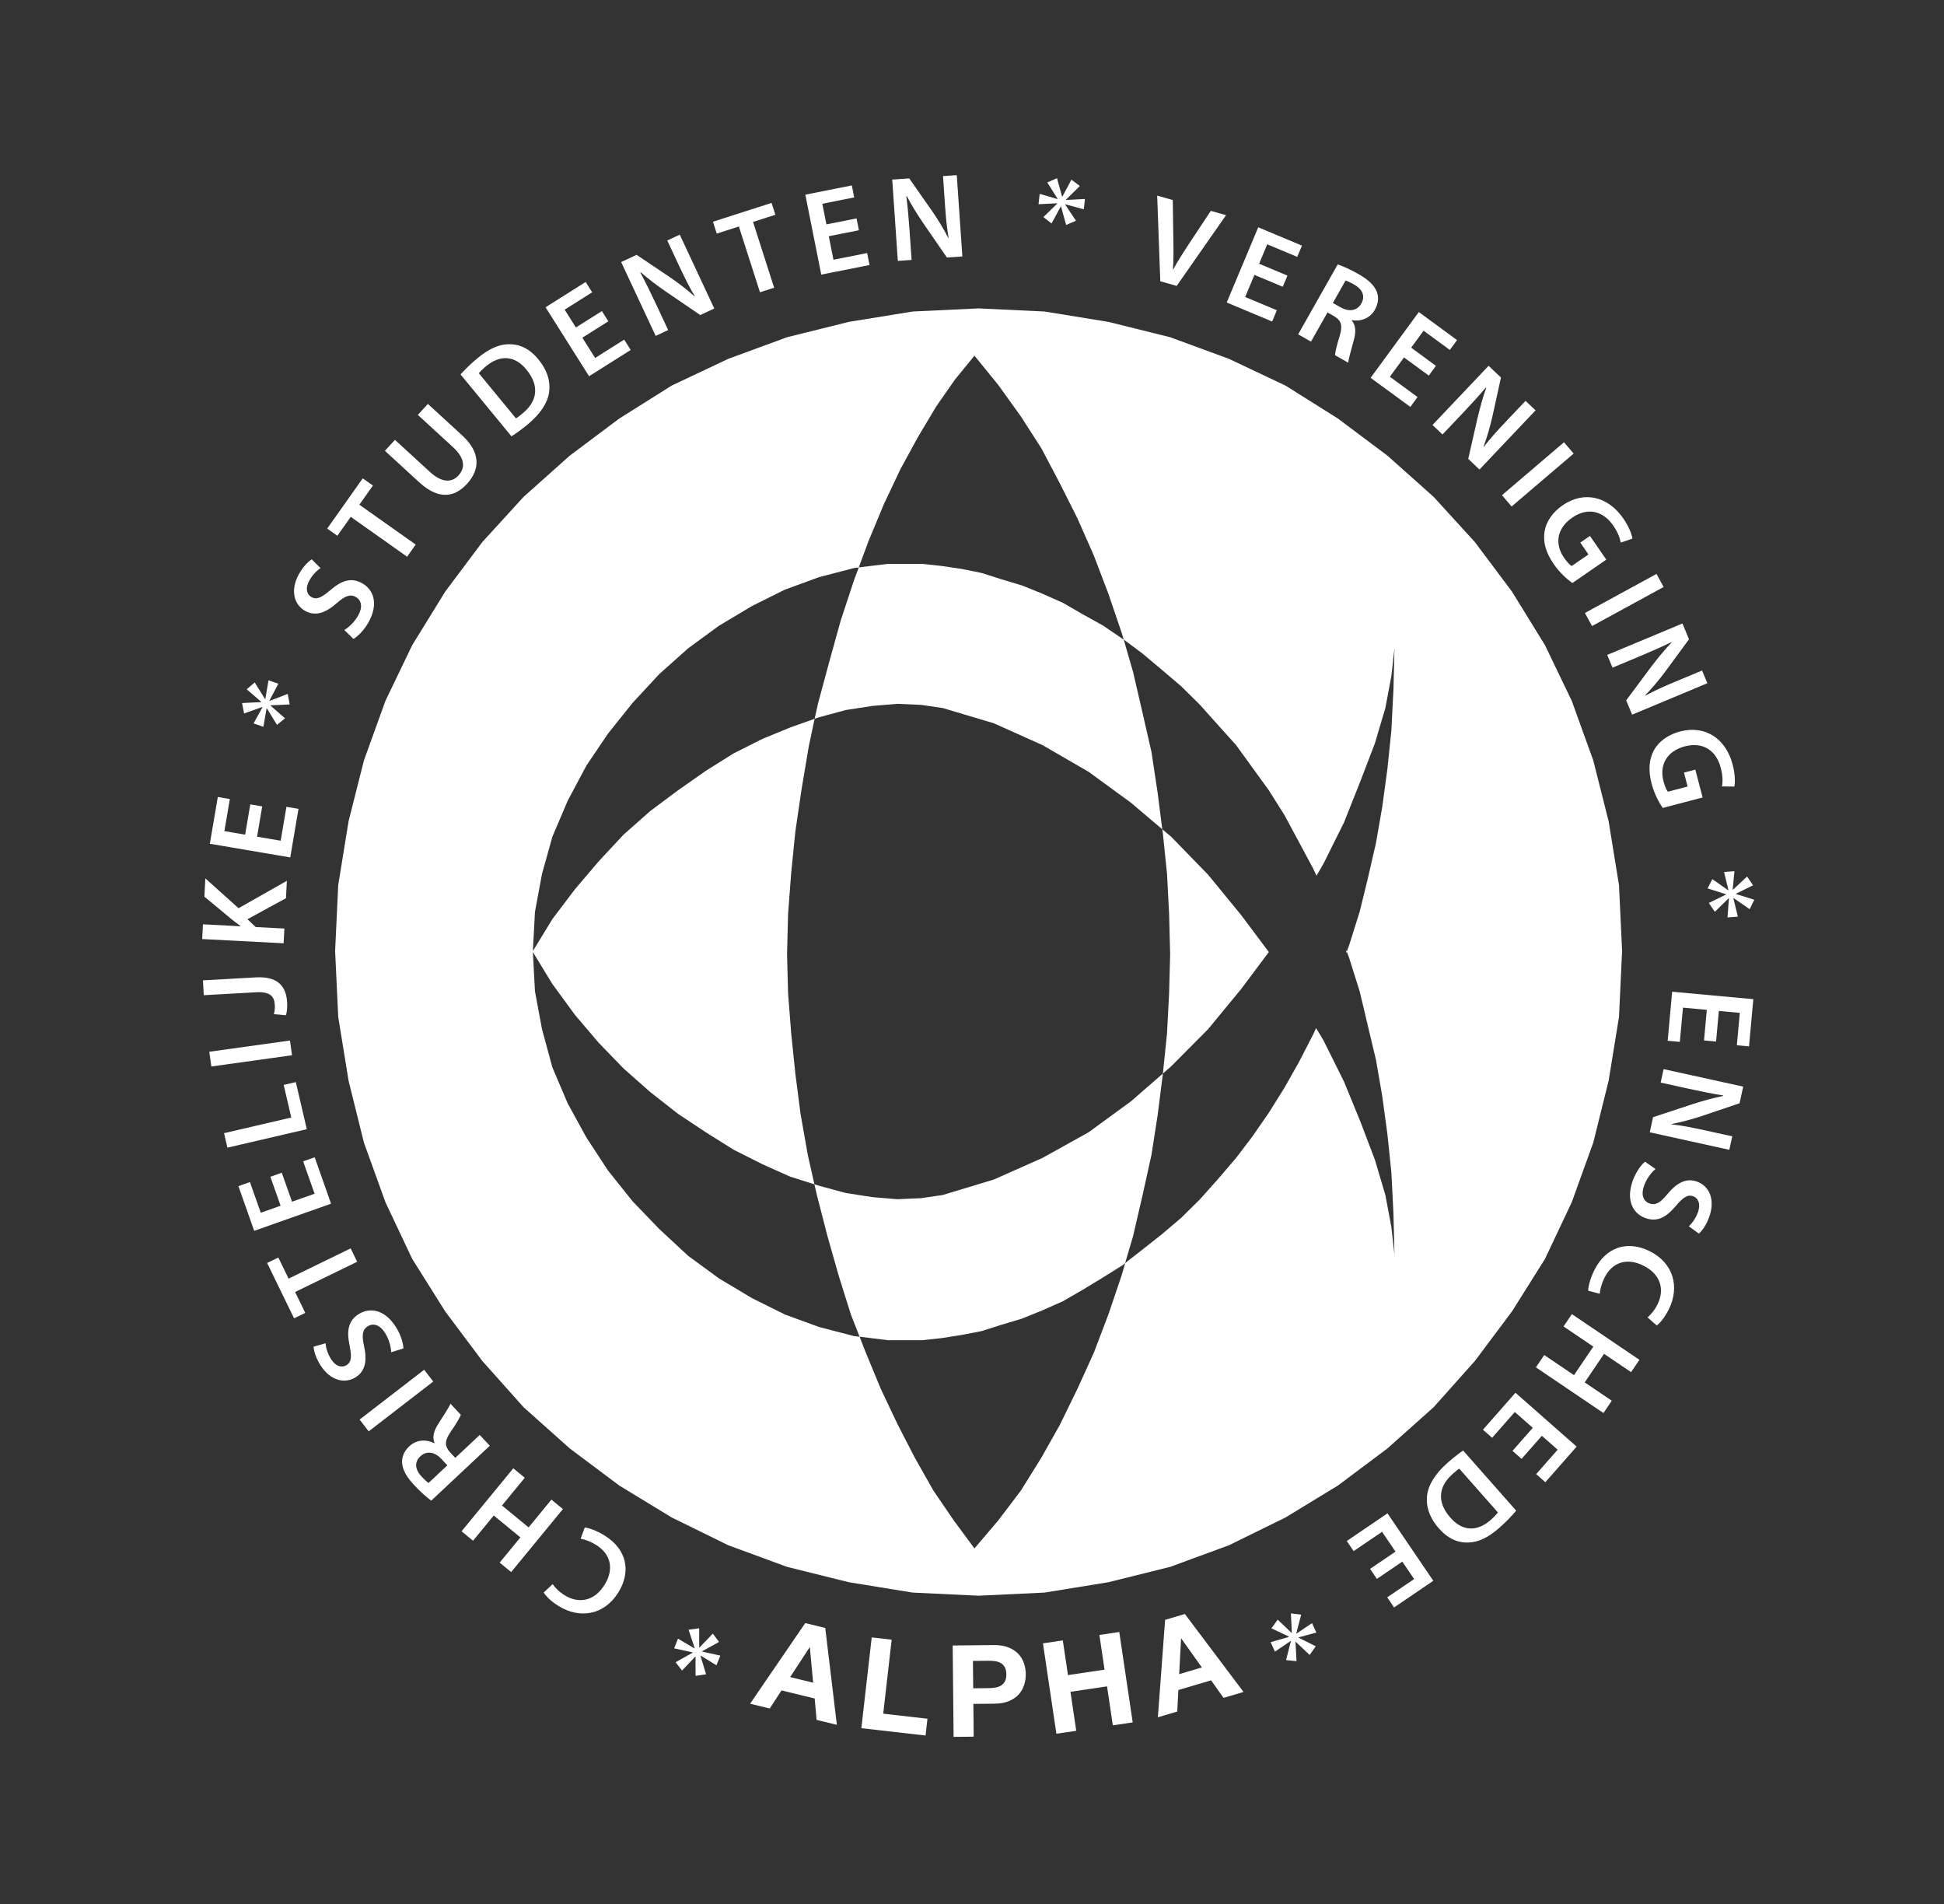 <svg xmlns="http://www.w3.org/2000/svg" xmlns:xlink="http://www.w3.org/1999/xlink" id="Layer_1" width="293.041" height="286.96" x="0" y="0" enable-background="new 0 0 293.041 286.96" version="1.1" viewBox="0 0 293.041 286.96" xml:space="preserve"><rect x="0" y="0" width="293.041" height="286.96" fill="#333333" stroke="none"/><g><defs><rect id="SVGID_1_" width="293.041" height="286.96"/></defs><clipPath id="SVGID_2_"><use overflow="visible" xlink:href="#SVGID_1_"/></clipPath><path fill="#FFF" d="M147.515,46.478l-9.938,0.469l-9.625,1.562l-9.312,2.313l-8.844,3.25 l-8.531,4.031l-7.906,4.969l-7.469,5.594l-6.969,6.218l-6.219,6.813l-5.593,7.469l-4.969,8.062l-4.031,8.375l-3.25,9l-2.313,9.156 l-1.562,9.625l-0.469,9.938l0.469,9.938l1.562,9.625l2.313,9.313l3.25,9l4.031,8.531l4.969,7.906l5.593,7.469l6.219,6.969 l6.969,6.219l7.469,5.594l7.906,4.813l8.531,4.188l8.844,3.25l9.312,2.313l9.625,1.563l9.938,0.469l9.937-0.469l9.625-1.563 l9.313-2.313l8.844-3.25l8.531-4.188l7.906-4.813l7.469-5.594l6.969-6.219l6.219-6.969l5.594-7.469l4.969-7.906l4.031-8.531l3.25-9 l2.313-9.313l1.563-9.625l0.469-9.938l-0.469-9.938l-1.563-9.625l-2.313-9.156l-3.25-9l-4.031-8.375l-4.969-8.062l-5.594-7.469 l-6.219-6.813l-6.969-6.218l-7.469-5.594l-7.906-4.969l-8.531-4.031l-8.844-3.25l-9.313-2.313l-9.625-1.562L147.515,46.478z M146.89,53.603l3.562,4.375l3.438,4.781l3.094,4.813l2.781,5.281l2.656,5.281l2.469,5.594l2.188,5.75l2,5.875l0.313,1.031 l2.813,2.094l2.937,2.469l2.938,2.5l2.812,2.781l2.625,2.938l2.813,3.125l2.468,3.406l2.469,3.406l2.344,3.719l2.188,4.062 l2.157,4.032l0.5,1.062l1.062-1.844l3.094-6.218l2.47-6.219l2.187-5.719l1.563-5.281l0.906-4.813l0.469-4.187l-0.156,6.187 l-0.313,6.219l-0.594,5.75l-0.781,5.75l-0.938,5.406l-1.25,5.438l-1.219,4.969l-1.563,4.969l-0.375,1.031l0.375,1l1.563,4.969 l1.219,5.125l1.25,5.25l0.938,5.438l0.781,5.75l0.594,5.75l0.313,6.188l0.156,6.219l-0.469-4.188l-0.906-4.813l-1.563-5.281 l-2.187-5.75l-2.47-6.031l-3.094-6.219l-1.094-1.844h-0.063l-0.405,0.906l-2.157,4.188l-2.188,3.875l-2.344,3.75l-2.469,3.563 l-2.468,3.25l-2.813,3.281l-2.625,2.938l-2.812,2.781l-2.938,2.5l-2.937,2.313l-2.595,2.031l-0.531,1.844l-2,5.906l-2.188,5.75 l-2.469,5.438l-2.656,5.438l-2.781,4.938l-3.094,4.969l-3.438,4.531l-3.562,4.188l-3.094-4.188l-3.094-4.531l-2.812-4.969 l-2.625-5.094l-2.5-5.281l-2.313-5.594l-0.875-2.25l-0.843-0.094l-5.282-1.375l-5.125-1.875l-4.968-2.469l-4.969-2.969 l-4.656-3.406l-4.344-4.031l-4.031-4.188l-3.719-4.656l-3.25-4.969l-2.813-5.125l-2.312-5.438l-1.563-5.749l-1.062-5.719 l-0.313-5.907l2.938,4.813l3.406,4.656l3.563,4.188l3.75,3.875l4.031,3.563l4.187,3.28l4.188,2.782l4.187,2.625l4.344,2.188 l4.188,1.875l3.656,1.156l-1-4.438l-1.094-6.188l-0.781-6.062l-0.625-6.063l-0.469-6.031l-0.156-5.906l0.156-6.063l0.469-6.187 l0.625-6.219l0.937-6.375l1.094-6.5l0.875-4.125l-3.687,1.312l-4.188,1.719l-4.344,2.188l-4.187,2.625l-4.188,2.937l-4.187,3.125 l-4.031,3.563l-3.75,4.031l-3.563,4.187l-3.406,4.5l-2.938,4.813l0.313-5.906l1.062-5.719l1.563-5.594l2.312-5.437l2.813-5.282 l3.25-4.812l3.719-4.656l4.031-4.344l4.344-3.875l4.656-3.406l4.969-2.969l4.968-2.469l5.125-1.875l5.282-1.375l0.718-0.094 l1.469-3.968l2.313-5.563l2.5-5.281l2.625-4.813l2.781-4.656l2.812-4.031L146.89,53.603z M129.452,85.509l-0.718,1.938l-2,6.062 l-1.719,6.188l-1.719,6.375l-0.5,2.25l0.656-0.219l4.032-1.094l4.031-0.625l3.75-0.312l3.562,0.156l3.25,0.469l7.75,2.312 l7.313,3.282l6.969,4.031l6.375,4.656l4.72,4l-0.688-5.406l-0.937-6.219l-1.375-6.031l-1.407-6.063l-1.406-4.875l-0.156-0.093 l-2.938-2l-3.094-1.719l-2.969-1.719l-3.094-1.375l-3.094-1.25l-3.125-0.937l-2.937-0.938l-3.094-0.625l-2.969-0.437l-2.937-0.313 h-5.125L129.452,85.509z M175.202,124.978l0.093,0.656l0.625,6.063l0.313,6.031l0.156,6.063l-0.156,5.906l-0.313,6.031 l-0.625,6.063l1.25-1.094l5.563-5.594l4.969-6.031l4.188-5.594l-4.188-5.594l-4.969-6.062l-5.563-5.719L175.202,124.978z M191.264,143.478l0.031,0.032v-0.063L191.264,143.478z M175.295,161.791l-4.813,4.187l-6.375,4.657l-6.969,3.875l-7.313,3.25 l-7.75,2.344l-3.25,0.469l-3.562,0.156l-3.75-0.313l-4.031-0.625l-4.032-1.094l-0.687-0.219l0.375,1.625l1.562,6.063l1.719,6.063 l1.844,5.875l1.312,3.344l4.282,0.531h5.125l2.937-0.313l2.969-0.469l3.094-0.594l2.937-0.938l3.125-0.938l3.094-1.25l3.094-1.375 l2.969-1.719l3.094-1.875l2.938-1.844l0.375-0.313l1.188-4.031l1.407-6.063l1.375-6.219l0.937-6.031L175.295,161.791z M203.014,143.416l-0.094-0.25v0.5L203.014,143.416z" clip-path="url(#SVGID_2_)"/><polygon fill="#FFF" points="101.841 250.508 104.42 249.066 104.435 249.032 101.617 248.416 102.199 246.959 104.695 248.43 104.716 248.379 103.798 245.616 105.401 245.393 105.397 248.297 105.437 248.294 107.454 246.195 108.386 247.451 105.843 248.851 105.822 248.9 108.582 249.514 107.999 250.97 105.602 249.5 105.589 249.533 106.435 252.327 104.851 252.558 104.847 249.669 104.814 249.655 102.813 251.761" clip-path="url(#SVGID_2_)"/><path fill="#FFF" d="M88.148,230.203c0.584,0.063,1.729,0.43,2.999,1.218 c3.313,2.055,4.041,5.379,2.062,8.568c-2.132,3.439-5.82,4.025-9.01,2.046c-1.255-0.776-1.975-1.588-2.237-2.029l1.344-1.269 c0.362,0.525,0.944,1.144,1.795,1.671c2.121,1.316,4.482,0.936,6.036-1.573c1.433-2.309,1.003-4.591-1.304-6.021 c-0.76-0.471-1.66-0.814-2.307-0.915L88.148,230.203z" clip-path="url(#SVGID_2_)"/><polygon fill="#FFF" points="75.32 235.499 78.445 231.696 74.43 228.396 71.305 232.2 69.574 230.776 77.375 221.282 79.107 222.707 75.669 226.89 79.683 230.188 83.121 226.005 84.854 227.429 77.052 236.922" clip-path="url(#SVGID_2_)"/><path fill="#FFF" d="M65.004,226.159c-0.707-0.514-1.633-1.342-2.517-2.286 c-1.211-1.291-1.808-2.355-1.876-3.44c-0.049-0.879,0.314-1.744,1.086-2.467c1.156-1.085,2.677-1.036,3.767-0.459l0.04-0.037 c-0.371-0.877-0.108-1.848,0.557-2.871c0.843-1.34,1.655-2.552,1.841-3.049l1.57,1.676c-0.142,0.383-0.661,1.294-1.555,2.581 c-0.92,1.363-0.906,2.124-0.06,3.08l0.772,0.825l3.685-3.454l1.52,1.623L65.004,226.159z M67.435,220.834l-0.911-0.971 c-1.035-1.104-2.256-1.234-3.147-0.399c-0.971,0.911-0.801,2.025,0.198,3.089c0.485,0.52,0.837,0.815,1.026,0.938L67.435,220.834z" clip-path="url(#SVGID_2_)"/><rect width="12.285" height="2.242" x="53.652" y="210.008" fill="#FFF" clip-path="url(#SVGID_2_)" transform="matrix(-0.792 0.611 -0.611 -0.792 236.114 341.753)"/><path fill="#FFF" d="M58.966,203.79c-0.027-0.825-0.316-1.959-0.934-2.928 c-0.762-1.2-1.762-1.516-2.609-0.978c-0.783,0.499-0.913,1.316-0.558,2.928c0.482,2.113,0.269,3.783-1.224,4.732 c-1.707,1.087-3.884,0.483-5.323-1.778c-0.714-1.122-0.987-2.095-1.053-2.81l1.807-0.521c0.044,0.512,0.212,1.421,0.83,2.39 c0.762,1.199,1.716,1.306,2.331,0.915c0.8-0.509,0.788-1.344,0.445-3.072c-0.468-2.229-0.108-3.668,1.384-4.618 c1.677-1.066,3.925-0.725,5.618,1.937c0.705,1.107,1.121,2.441,1.13,3.235L58.966,203.79z" clip-path="url(#SVGID_2_)"/><polygon fill="#FFF" points="44.483 194.712 46.016 197.859 44.328 198.681 40.267 190.338 41.956 189.518 43.502 192.696 52.86 188.141 53.842 190.156" clip-path="url(#SVGID_2_)"/><polygon fill="#FFF" points="42.477 176.739 44.019 181.105 47.421 179.904 45.698 175.022 47.435 174.408 49.905 181.405 38.318 185.496 35.939 178.758 37.675 178.145 39.308 182.77 42.297 181.713 40.757 177.347" clip-path="url(#SVGID_2_)"/><polygon fill="#FFF" points="34.279 172.961 33.772 170.778 43.907 168.419 42.764 163.503 44.592 163.077 46.244 170.178" clip-path="url(#SVGID_2_)"/><rect width="12.284" height="2.242" x="31.588" y="157.595" fill="#FFF" clip-path="url(#SVGID_2_)" transform="matrix(-0.99 0.138 -0.138 -0.99 97.04 310.692)"/><path fill="#FFF" d="M30.716,149.986l-0.126-2.237l7.954-0.451c3.385-0.192,4.607,1.382,4.742,3.803 c0.036,0.637-0.028,1.408-0.182,1.909l-1.819-0.17c0.107-0.372,0.17-0.868,0.141-1.396c-0.072-1.274-0.699-2.023-2.828-1.903 L30.716,149.986z" clip-path="url(#SVGID_2_)"/><path fill="#FFF" d="M30.479,141.522l0.115-2.222l5.646,0.293l0.003-0.054 c-0.459-0.316-0.879-0.648-1.283-0.961l-4.15-3.448l0.144-2.75l5.006,4.496l7.282-4.132l-0.135,2.622l-5.807,3.168l1.253,1.179 l4.317,0.224l-0.116,2.222L30.479,141.522z" clip-path="url(#SVGID_2_)"/><polygon fill="#FFF" points="39.528 121.528 38.75 126.095 42.31 126.7 43.179 121.594 44.996 121.903 43.75 129.221 31.632 127.159 32.833 120.111 34.647 120.42 33.824 125.257 36.952 125.789 37.73 121.222" clip-path="url(#SVGID_2_)"/><polygon fill="#FFF" points="38.396 102.849 39.956 105.359 39.991 105.371 40.475 102.529 41.955 103.043 40.604 105.603 40.655 105.621 43.373 104.577 43.668 106.165 40.769 106.297 40.772 106.337 42.964 108.255 41.752 109.244 40.238 106.769 40.186 106.751 39.704 109.535 38.222 109.021 39.579 106.559 39.543 106.547 36.792 107.523 36.489 105.951 39.374 105.813 39.386 105.779 37.189 103.878" clip-path="url(#SVGID_2_)"/><path fill="#FFF" d="M51.9,94.946c0.709-0.422,1.563-1.221,2.115-2.229 c0.685-1.247,0.479-2.275-0.4-2.757c-0.816-0.447-1.593-0.167-2.835,0.921c-1.621,1.44-3.188,2.057-4.737,1.207 c-1.776-0.974-2.295-3.172-1.006-5.523c0.639-1.167,1.361-1.874,1.955-2.276l1.328,1.332c-0.427,0.286-1.143,0.871-1.695,1.878 c-0.685,1.247-0.318,2.134,0.322,2.485c0.831,0.455,1.557,0.043,2.905-1.089c1.731-1.486,3.164-1.863,4.715-1.012 c1.743,0.956,2.526,3.091,1.01,5.856c-0.632,1.151-1.6,2.16-2.293,2.549L51.9,94.946z" clip-path="url(#SVGID_2_)"/><polygon fill="#FFF" points="52.874 77.891 50.853 80.747 49.32 79.662 54.68 72.09 56.213 73.175 54.169 76.061 62.663 82.073 61.368 83.903" clip-path="url(#SVGID_2_)"/><path fill="#FFF" d="M59.537,66.288l5.277,4.842c1.774,1.625,3.27,1.638,4.293,0.524 c1.096-1.196,0.93-2.659-0.842-4.285l-5.279-4.842l1.515-1.652l5.171,4.743c2.794,2.563,2.712,5.133,0.716,7.309 c-1.921,2.095-4.335,2.38-7.182-0.232l-5.185-4.755L59.537,66.288z" clip-path="url(#SVGID_2_)"/><path fill="#FFF" d="M69.418,56.424c0.681-0.75,1.569-1.623,2.596-2.469 c1.775-1.46,3.286-2.091,4.762-2.077c1.544-0.018,3.046,0.659,4.367,2.264c1.402,1.704,1.857,3.432,1.628,4.991 c-0.237,1.635-1.385,3.311-3.229,4.83c-1,0.822-1.807,1.392-2.442,1.796L69.418,56.424z M77.777,63.052 c0.273-0.154,0.642-0.456,0.992-0.746c2.265-1.839,2.571-4.193,0.589-6.601c-1.7-2.095-3.908-2.31-6.075-0.526 c-0.549,0.452-0.896,0.808-1.102,1.073L77.777,63.052z" clip-path="url(#SVGID_2_)"/><polygon fill="#FFF" points="91.701 48.422 87.784 50.894 89.713 53.947 94.09 51.183 95.073 52.74 88.798 56.701 82.238 46.309 88.282 42.494 89.265 44.051 85.118 46.67 86.811 49.352 90.728 46.88" clip-path="url(#SVGID_2_)"/><path fill="#FFF" d="M98.838,50.623l-5.204-11.129l2.328-1.089l5.104,3.428 c1.306,0.899,2.568,1.878,3.644,2.844l0.033-0.015c-0.843-1.417-1.55-2.838-2.344-4.539l-1.815-3.88l1.883-0.88l5.205,11.129 l-2.113,0.988l-5.2-3.545c-1.282-0.89-2.642-1.904-3.773-2.904l-0.059,0.048c0.755,1.397,1.475,2.851,2.332,4.684l1.861,3.979 L98.838,50.623z" clip-path="url(#SVGID_2_)"/><polygon fill="#FFF" points="111.378 34.133 108.045 35.203 107.471 33.415 116.307 30.579 116.881 32.367 113.514 33.447 116.694 43.36 114.56 44.045" clip-path="url(#SVGID_2_)"/><polygon fill="#FFF" points="129.472 34.7 124.932 35.604 125.637 39.145 130.713 38.133 131.074 39.938 123.797 41.388 121.396 29.34 128.405 27.943 128.765 29.749 123.956 30.707 124.575 33.817 129.116 32.913" clip-path="url(#SVGID_2_)"/><path fill="#FFF" d="M135.339,39.318l-0.843-12.253l2.564-0.178l3.525,5.037 c0.894,1.309,1.719,2.677,2.373,3.965l0.036-0.002c-0.275-1.625-0.421-3.205-0.55-5.077l-0.293-4.273l2.073-0.142l0.843,12.253 l-2.328,0.161l-3.572-5.179c-0.874-1.292-1.777-2.728-2.472-4.068l-0.072,0.023c0.201,1.575,0.349,3.191,0.487,5.209l0.303,4.381 L135.339,39.318z" clip-path="url(#SVGID_2_)"/><polygon fill="#FFF" points="162.778 28.028 160.676 30.103 160.671 30.139 163.549 29.985 163.374 31.543 160.58 30.789 160.574 30.843 162.192 33.262 160.708 33.904 159.939 31.103 159.902 31.117 158.515 33.676 157.283 32.713 159.362 30.69 159.368 30.635 156.547 30.778 156.721 29.22 159.421 29.999 159.424 29.963 157.868 27.496 159.334 26.853 160.104 29.635 160.141 29.64 161.508 27.078" clip-path="url(#SVGID_2_)"/><path fill="#FFF" d="M174.903,42.385l-0.468-12.903l2.35,0.666l0.085,5.841 c0.032,1.621,0.048,3.103-0.062,4.625l0.034,0.01c0.715-1.313,1.561-2.627,2.425-3.935l3.252-4.913l2.297,0.652l-7.441,10.659 L174.903,42.385z" clip-path="url(#SVGID_2_)"/><polygon fill="#FFF" points="193.365 43.217 189.094 41.427 187.698 44.757 192.474 46.758 191.761 48.456 184.919 45.588 189.668 34.255 196.26 37.017 195.548 38.716 191.024 36.821 189.799 39.745 194.07 41.536" clip-path="url(#SVGID_2_)"/><path fill="#FFF" d="M201.647,39.85c0.83,0.279,1.962,0.795,3.089,1.432 c1.54,0.871,2.428,1.709,2.816,2.725c0.309,0.824,0.22,1.758-0.301,2.679c-0.782,1.381-2.247,1.787-3.461,1.562l-0.026,0.047 c0.615,0.726,0.654,1.733,0.324,2.907c-0.405,1.531-0.819,2.931-0.848,3.46l-1.999-1.131c0.021-0.407,0.244-1.433,0.713-2.928 c0.474-1.576,0.232-2.298-0.859-2.959l-0.985-0.557l-2.487,4.397l-1.936-1.096L201.647,39.85z M200.919,45.659l1.159,0.655 c1.317,0.745,2.521,0.505,3.123-0.558c0.654-1.159,0.16-2.172-1.109-2.89c-0.619-0.351-1.043-0.527-1.26-0.588L200.919,45.659z" clip-path="url(#SVGID_2_)"/><polygon fill="#FFF" points="215.377 56.604 211.641 53.868 209.508 56.778 213.684 59.839 212.596 61.324 206.61 56.938 213.875 47.028 219.638 51.252 218.55 52.737 214.595 49.838 212.72 52.396 216.454 55.134" clip-path="url(#SVGID_2_)"/><path fill="#FFF" d="M215.937,64.048l8.456-8.918l1.865,1.768l-1.322,6.007 c-0.359,1.544-0.809,3.079-1.313,4.434l0.025,0.025c1.011-1.304,2.075-2.48,3.367-3.843l2.949-3.11l1.509,1.43l-8.456,8.919 l-1.694-1.606l1.397-6.138c0.358-1.519,0.806-3.156,1.32-4.575l-0.063-0.038c-1.025,1.214-2.115,2.417-3.508,3.886l-3.023,3.189 L215.937,64.048z" clip-path="url(#SVGID_2_)"/><rect width="12.284" height="2.242" x="225.594" y="70.297" fill="#FFF" clip-path="url(#SVGID_2_)" transform="matrix(0.761 -0.649 0.649 0.761 9.109 167.54)"/><path fill="#FFF" d="M237.019,87.866c-0.686-0.479-1.885-1.513-2.805-2.848 c-1.179-1.711-1.643-3.317-1.388-4.907c0.234-1.49,1.218-2.921,2.748-3.975c3.223-2.198,6.824-1.338,9.132,2.009 c0.856,1.245,1.274,2.396,1.369,3.016l-1.765,0.619c-0.127-0.731-0.412-1.53-1.146-2.596c-1.491-2.161-3.811-2.798-6.167-1.174 c-2.295,1.582-2.689,3.933-1.242,6.034c0.466,0.675,0.888,1.093,1.158,1.261l2.535-1.747l-1.23-1.786l1.456-1.003l2.461,3.572 L237.019,87.866z" clip-path="url(#SVGID_2_)"/><rect width="12.29" height="2.244" x="238.65" y="89.248" fill="#FFF" clip-path="url(#SVGID_2_)" transform="matrix(0.878 -0.479 0.479 0.878 -13.372 128.334)"/><path fill="#FFF" d="M242.271,98.7l11.342-4.734l0.99,2.373l-3.641,4.958 c-0.953,1.267-1.985,2.488-2.996,3.523l0.015,0.033c1.451-0.783,2.901-1.429,4.635-2.152l3.954-1.65l0.801,1.918l-11.342,4.735 l-0.898-2.154l3.761-5.049c0.943-1.243,2.014-2.56,3.062-3.649l-0.045-0.06c-1.429,0.696-2.913,1.354-4.781,2.134l-4.055,1.692 L242.271,98.7z" clip-path="url(#SVGID_2_)"/><path fill="#FFF" d="M250.639,121.761c-0.48-0.685-1.256-2.065-1.668-3.635 c-0.526-2.011-0.416-3.68,0.364-5.091c0.729-1.322,2.143-2.332,3.942-2.803c3.78-0.971,6.876,1.066,7.906,5 c0.383,1.465,0.383,2.689,0.261,3.306l-1.87-0.02c0.129-0.731,0.134-1.58-0.195-2.833c-0.665-2.54-2.63-3.93-5.4-3.205 c-2.699,0.706-3.87,2.785-3.225,5.255c0.208,0.794,0.462,1.331,0.659,1.581l2.981-0.781l-0.55-2.099l1.711-0.448l1.1,4.199 L250.639,121.761z" clip-path="url(#SVGID_2_)"/><polygon fill="#FFF" points="263.748 137.023 261.317 135.343 261.282 135.345 261.969 138.145 260.406 138.263 260.625 135.377 260.57 135.381 258.496 137.42 257.59 136.082 260.198 134.806 260.178 134.771 257.405 133.884 258.122 132.496 260.498 134.162 260.552 134.158 259.886 131.411 261.45 131.293 261.186 134.091 261.223 134.089 263.357 132.099 264.261 133.419 261.67 134.694 261.674 134.731 264.445 135.599" clip-path="url(#SVGID_2_)"/><polygon fill="#FFF" points="256.865 156.8 257.287 152.19 253.693 151.861 253.22 157.017 251.386 156.849 252.064 149.46 264.299 150.581 263.647 157.696 261.813 157.529 262.261 152.646 259.103 152.356 258.68 156.967" clip-path="url(#SVGID_2_)"/><path fill="#FFF" d="M250.776,161.125l11.997,2.636l-0.55,2.51l-5.826,1.968 c-1.508,0.489-3.053,0.896-4.472,1.163l-0.008,0.035c1.636,0.191,3.192,0.496,5.026,0.899l4.183,0.919l-0.445,2.029l-11.998-2.636 l0.5-2.278l5.976-1.972c1.485-0.477,3.118-0.938,4.6-1.229l-0.002-0.075c-1.567-0.251-3.161-0.563-5.137-0.997l-4.29-0.942 L250.776,161.125z" clip-path="url(#SVGID_2_)"/><path fill="#FFF" d="M249.553,176.178c-0.632,0.528-1.349,1.455-1.734,2.537 c-0.476,1.341-0.109,2.321,0.836,2.658c0.877,0.312,1.6-0.09,2.651-1.36c1.371-1.681,2.818-2.539,4.485-1.947 c1.907,0.678,2.771,2.765,1.873,5.291c-0.445,1.254-1.045,2.066-1.567,2.558l-1.524-1.103c0.376-0.351,0.99-1.041,1.375-2.123 c0.476-1.341-0.026-2.158-0.713-2.403c-0.894-0.317-1.545,0.206-2.695,1.539c-1.471,1.742-2.826,2.343-4.492,1.751 c-1.874-0.666-2.987-2.647-1.933-5.621c0.441-1.237,1.236-2.386,1.858-2.881L249.553,176.178z" clip-path="url(#SVGID_2_)"/><path fill="#FFF" d="M239.404,194.516c0.007-0.588,0.266-1.763,0.931-3.1 c1.737-3.491,4.979-4.524,8.341-2.853c3.621,1.802,4.549,5.419,2.876,8.778c-0.656,1.322-1.397,2.113-1.813,2.416l-1.388-1.219 c0.488-0.409,1.05-1.045,1.496-1.943c1.112-2.234,0.513-4.548-2.131-5.862c-2.431-1.21-4.663-0.57-5.871,1.861 c-0.398,0.8-0.656,1.729-0.696,2.382L239.404,194.516z" clip-path="url(#SVGID_2_)"/><polygon fill="#FFF" points="245.873 206.791 241.794 204.033 238.882 208.338 242.962 211.097 241.705 212.955 231.522 206.069 232.779 204.211 237.266 207.245 240.178 202.94 235.691 199.906 236.948 198.047 247.129 204.933" clip-path="url(#SVGID_2_)"/><polygon fill="#FFF" points="227.994 218.657 231.053 215.182 228.344 212.798 224.924 216.685 223.54 215.469 228.442 209.897 237.667 218.014 232.946 223.379 231.564 222.163 234.803 218.48 232.422 216.386 229.363 219.862" clip-path="url(#SVGID_2_)"/><path fill="#FFF" d="M228.553,227.67c-0.655,0.772-1.512,1.676-2.511,2.557 c-1.723,1.521-3.213,2.204-4.688,2.24c-1.542,0.071-3.067-0.554-4.442-2.112c-1.46-1.654-1.974-3.366-1.798-4.932 c0.18-1.644,1.269-3.358,3.06-4.939c0.972-0.856,1.759-1.454,2.378-1.881L228.553,227.67z M219.968,221.332 c-0.269,0.164-0.624,0.479-0.966,0.779c-2.2,1.917-2.426,4.281-0.361,6.619c1.772,2.037,3.986,2.175,6.093,0.316 c0.533-0.471,0.865-0.838,1.064-1.11L219.968,221.332z" clip-path="url(#SVGID_2_)"/><polygon fill="#FFF" points="206.529 236.441 210.36 233.839 208.331 230.854 204.048 233.763 203.014 232.24 209.151 228.07 216.058 238.235 210.146 242.253 209.11 240.729 213.168 237.973 211.386 235.348 207.554 237.951" clip-path="url(#SVGID_2_)"/><polygon fill="#FFF" points="193.861 250.188 194.588 247.326 194.574 247.293 192.189 248.912 191.534 247.489 194.316 246.688 194.293 246.64 191.658 245.405 192.598 244.09 194.702 246.09 194.727 246.059 194.594 243.151 196.144 243.339 195.41 246.145 195.433 246.195 197.774 244.616 198.43 246.04 195.715 246.767 195.731 246.8 198.339 248.107 197.416 249.415 195.319 247.431 195.287 247.446 195.438 250.346" clip-path="url(#SVGID_2_)"/><path fill="#FFF" d="M124.399,245.344l1.752,14.598l-3.055-0.741l-0.288-3.227l-5.004-1.216 l-1.773,2.725l-2.962-0.72l8.313-12.152L124.399,245.344z M122.573,253.594l-0.494-5.32l-0.037-0.01l-2.937,4.488L122.573,253.594z" clip-path="url(#SVGID_2_)"/><polygon fill="#FFF" points="134.411 247.111 133.139 258.264 139.807 259.025 139.519 261.555 129.841 260.45 131.403 246.767" clip-path="url(#SVGID_2_)"/><path fill="#FFF" d="M149.819,247.924c0.861-0.009,1.596,0.11,2.203,0.355 c0.605,0.244,1.102,0.57,1.485,0.978c0.383,0.407,0.664,0.873,0.843,1.4c0.18,0.524,0.271,1.07,0.277,1.636 c0.006,0.553-0.076,1.097-0.244,1.633c-0.168,0.535-0.439,1.011-0.814,1.427c-0.375,0.414-0.864,0.751-1.465,1.007 c-0.603,0.258-1.334,0.39-2.194,0.398l-3.184,0.032l0.05,4.938l-3.028,0.03l-0.14-13.771L149.819,247.924z M149.056,254.414 c0.347-0.004,0.682-0.032,1.002-0.087c0.321-0.055,0.604-0.158,0.846-0.31c0.243-0.148,0.437-0.359,0.582-0.631 c0.146-0.272,0.217-0.627,0.211-1.063c-0.004-0.438-0.082-0.79-0.232-1.06c-0.15-0.267-0.35-0.475-0.595-0.621 c-0.246-0.145-0.53-0.241-0.852-0.289c-0.321-0.049-0.657-0.07-1.004-0.066l-2.354,0.023l0.043,4.128L149.056,254.414z" clip-path="url(#SVGID_2_)"/><polygon fill="#FFF" points="160.21 247.22 160.987 252.447 166.501 251.628 165.724 246.4 168.72 245.954 170.745 259.577 167.749 260.022 166.876 254.146 161.362 254.966 162.235 260.842 159.24 261.286 157.216 247.665" clip-path="url(#SVGID_2_)"/><path fill="#FFF" d="M178.61,243.242l8.84,11.749l-3.015,0.891l-1.869-2.646l-4.938,1.458 l-0.167,3.246l-2.923,0.864l1.093-14.683L178.61,243.242z M181.171,251.295l-3.098-4.354l-0.036,0.011l-0.289,5.354 L181.171,251.295z" clip-path="url(#SVGID_2_)"/></g></svg>